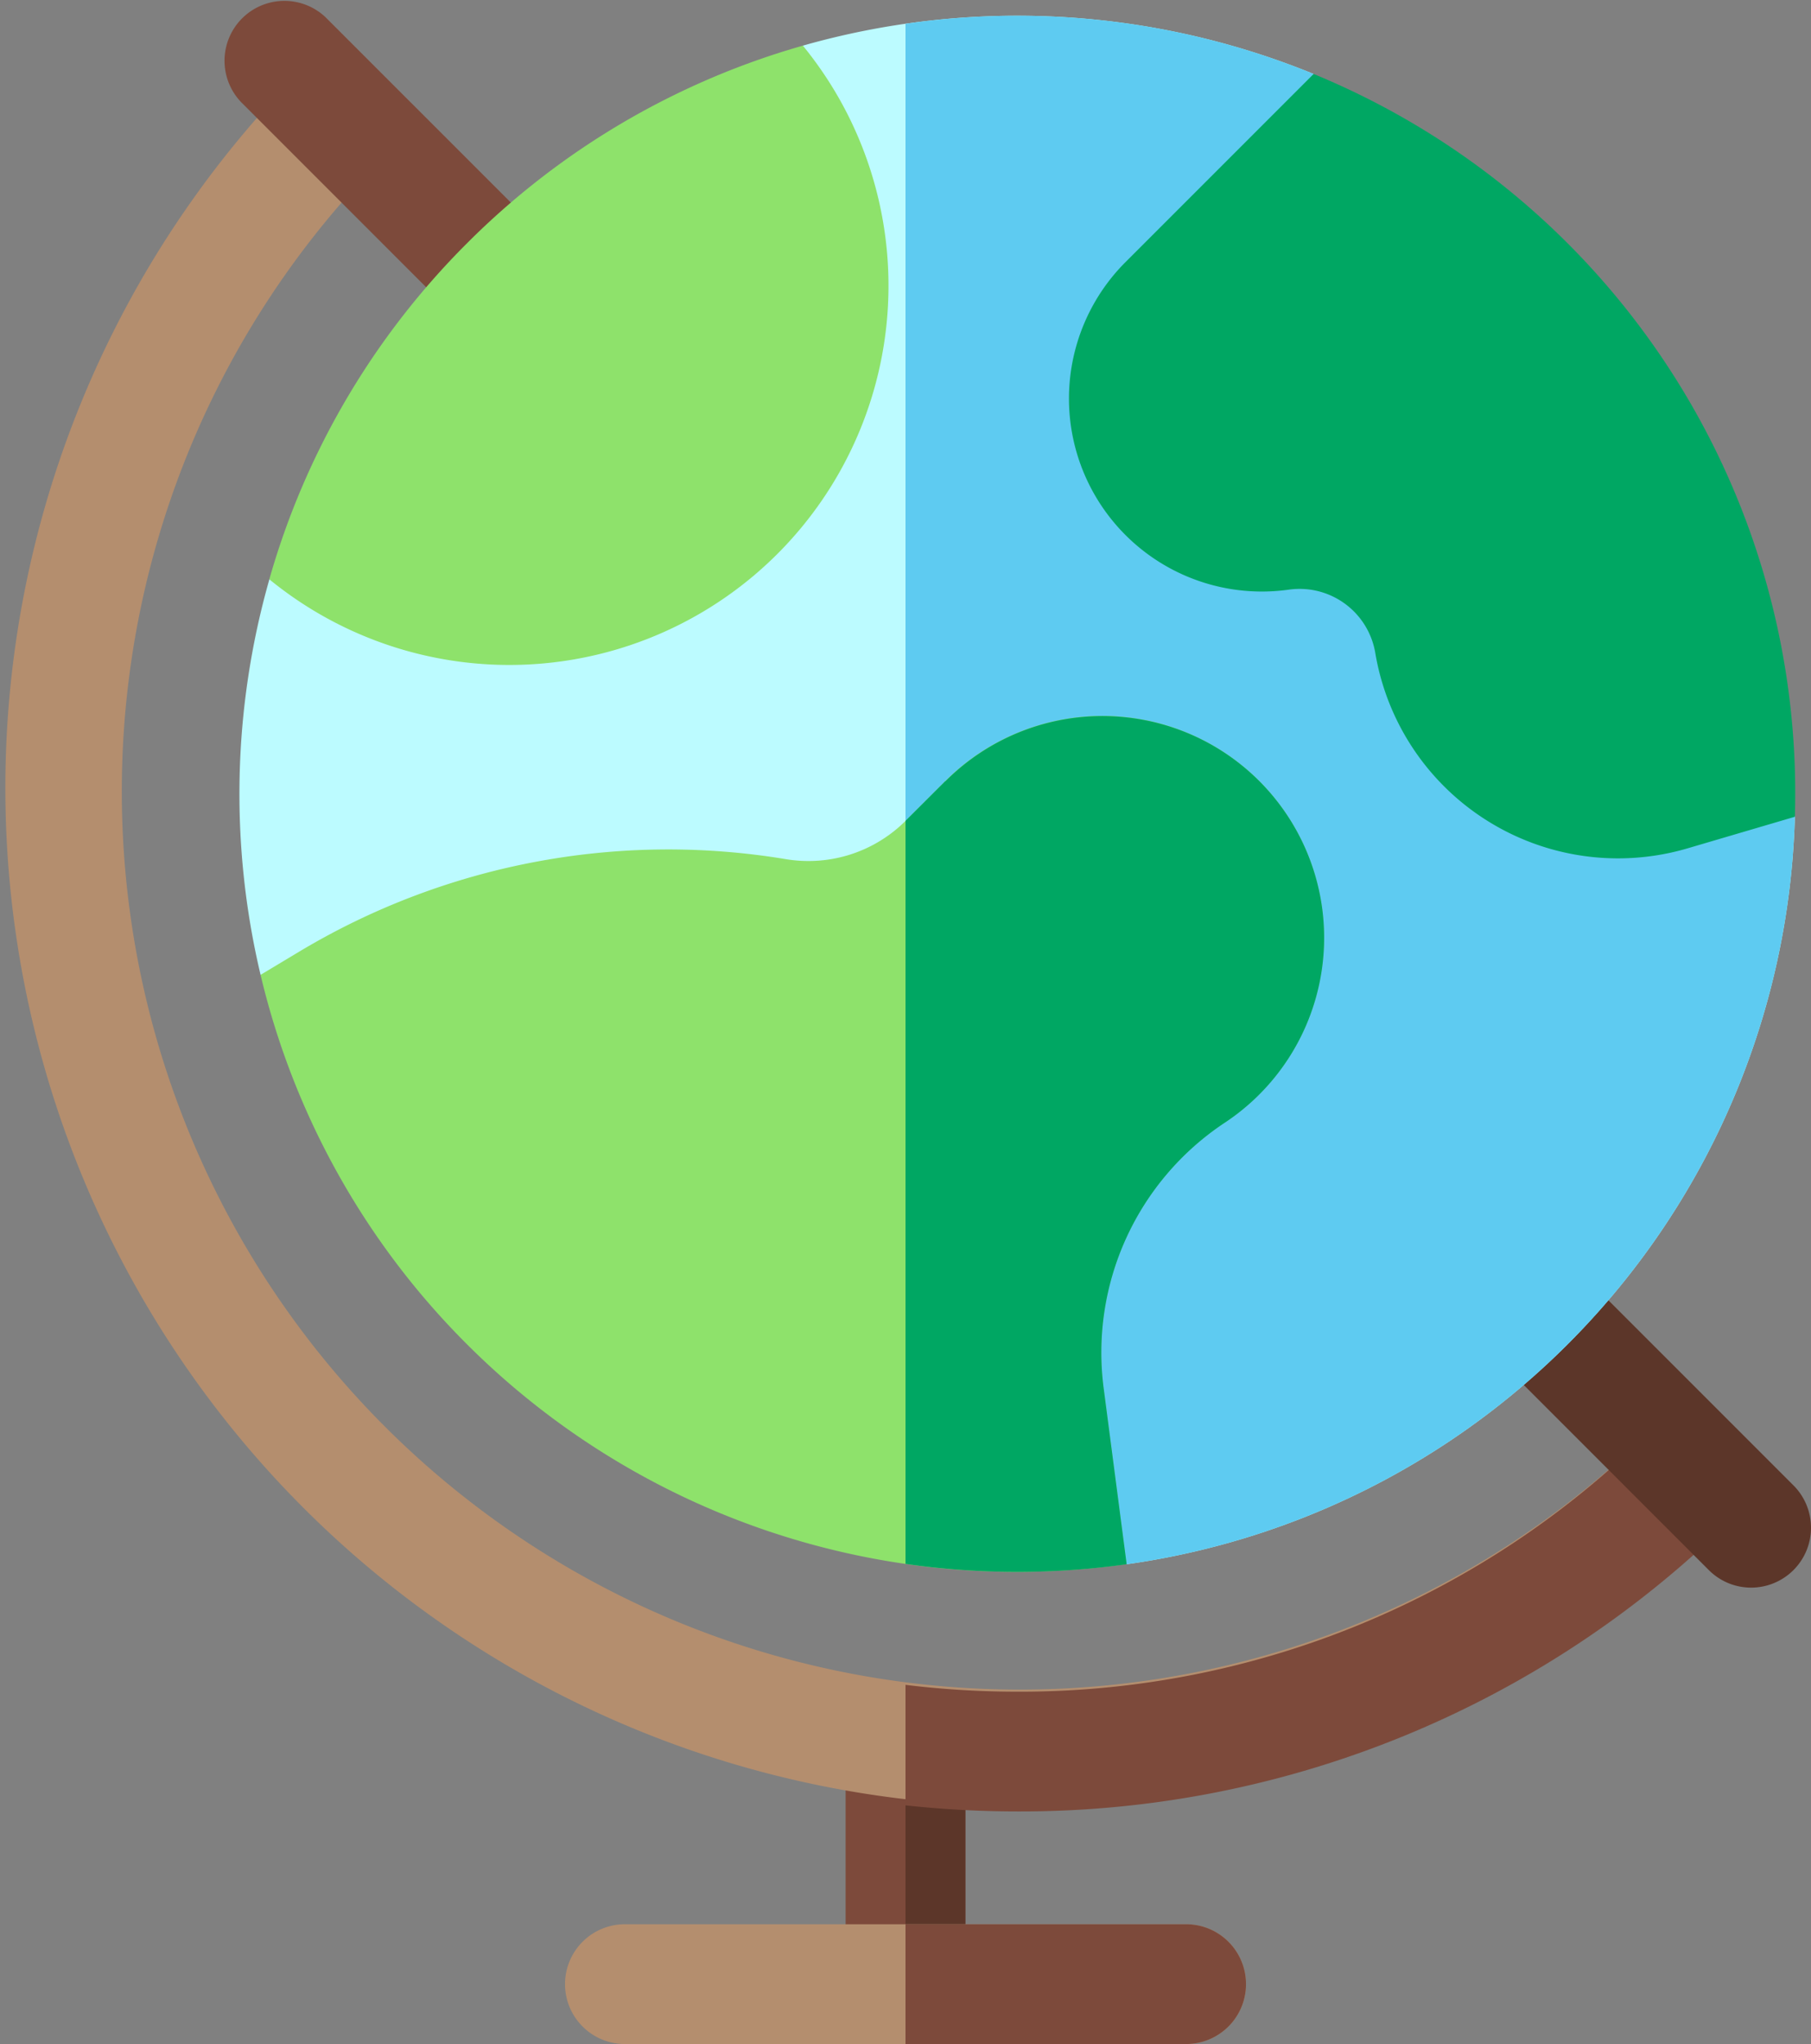 <svg xmlns="http://www.w3.org/2000/svg" width="71.676" height="80.88" viewBox="0 0 71.676 80.88"><rect x="0" y="0" width="71.676" height="80.88" fill="#808080" stroke="none"/><defs><style>.a{fill:#7d4a3b;}.b{fill:#5c3629;}.c{fill:#b48e6e;}.d{fill:#bcfbff;}.e{fill:#5ecbf1;}.f{fill:#00a763;}.g{fill:#8ee26b;}</style></defs><g transform="translate(-29.132 0)"><path class="a" d="M241,436.92h4.739v9.491H241Z" transform="translate(-178.4 -367.9)"/><path class="b" d="M256,436.92h2.37v9.491H256Z" transform="translate(-191.03 -367.9)"/><path class="c" d="M44.264,21.887A35.543,35.543,0,0,0,94.529,72.152L97.88,75.5A40.282,40.282,0,0,1,40.913,18.536Z" transform="translate(0 -15.607)"/><path class="a" d="M260.426,368.34a36.231,36.231,0,0,1-4.426-.27v4.768a41.086,41.086,0,0,0,4.426.241A40.01,40.01,0,0,0,288.91,361.3l-3.351-3.351A35.3,35.3,0,0,1,260.426,368.34Z" transform="translate(-191.03 -301.402)"/><path class="c" d="M195.485,486.739H173.37a2.37,2.37,0,1,1,0-4.739h22.116a2.37,2.37,0,1,1,0,4.739Z" transform="translate(-119.457 -405.859)"/><path class="a" d="M267.058,482H256v4.739h11.058a2.37,2.37,0,1,0,0-4.739Z" transform="translate(-191.03 -405.859)"/><path class="a" d="M96.478,13.676a2.361,2.361,0,0,1-1.675-.694L85.867,4.046A2.37,2.37,0,0,1,89.218.695L98.153,9.63a2.37,2.37,0,0,1-1.675,4.045Z" transform="translate(-47.188)"/><path class="b" d="M407.606,324.8a2.361,2.361,0,0,1-1.675-.694l-8.936-8.936a2.37,2.37,0,0,1,3.351-3.351l8.936,8.936a2.37,2.37,0,0,1-1.676,4.045Z" transform="translate(-309.167 -261.979)"/><path class="d" d="M89.952,41.889A31.033,31.033,0,0,1,90.3,26.239L111.415,5.121A30.994,30.994,0,0,1,131.63,6.243l19.047,29.392A30.744,30.744,0,0,1,124.23,65.211Z" transform="translate(-50.507 -3.315)"/><path class="e" d="M256,4.264v55l8.753,5.955A30.744,30.744,0,0,0,291.2,35.642L272.152,6.25A30.971,30.971,0,0,0,256,4.264Z" transform="translate(-191.03 -3.323)"/><path class="f" d="M305.694,38.931a7.635,7.635,0,0,1-6.479-12.957l7.446-7.446A30.764,30.764,0,0,1,325.708,47.92l-4.249,1.25A9.743,9.743,0,0,1,309.1,41.424a3.038,3.038,0,0,0-3.406-2.493Z" transform="translate(-225.539 -15.601)"/><path class="g" d="M102.585,204.286a30.618,30.618,0,0,1-8.168-14.617l1.531-.919a28.4,28.4,0,0,1,19.264-3.658,5.441,5.441,0,0,0,4.732-1.516l1.569-1.569a8.774,8.774,0,1,1,11.071,13.5,10.908,10.908,0,0,0-4.8,10.552l.905,6.926A30.776,30.776,0,0,1,102.585,204.286Z" transform="translate(-54.972 -151.095)"/><path class="g" d="M104.428,19.252a30.612,30.612,0,0,1,13.295-7.822A15.007,15.007,0,0,1,96.606,32.547,30.613,30.613,0,0,1,104.428,19.252Z" transform="translate(-56.815 -9.624)"/><path class="f" d="M257.572,182.007,256,183.576l0,0v29.4a31.075,31.075,0,0,0,8.753.014l-.905-6.926a10.908,10.908,0,0,1,4.8-10.552,8.774,8.774,0,1,0-11.071-13.5Z" transform="translate(-191.03 -151.095)"/></g></svg>